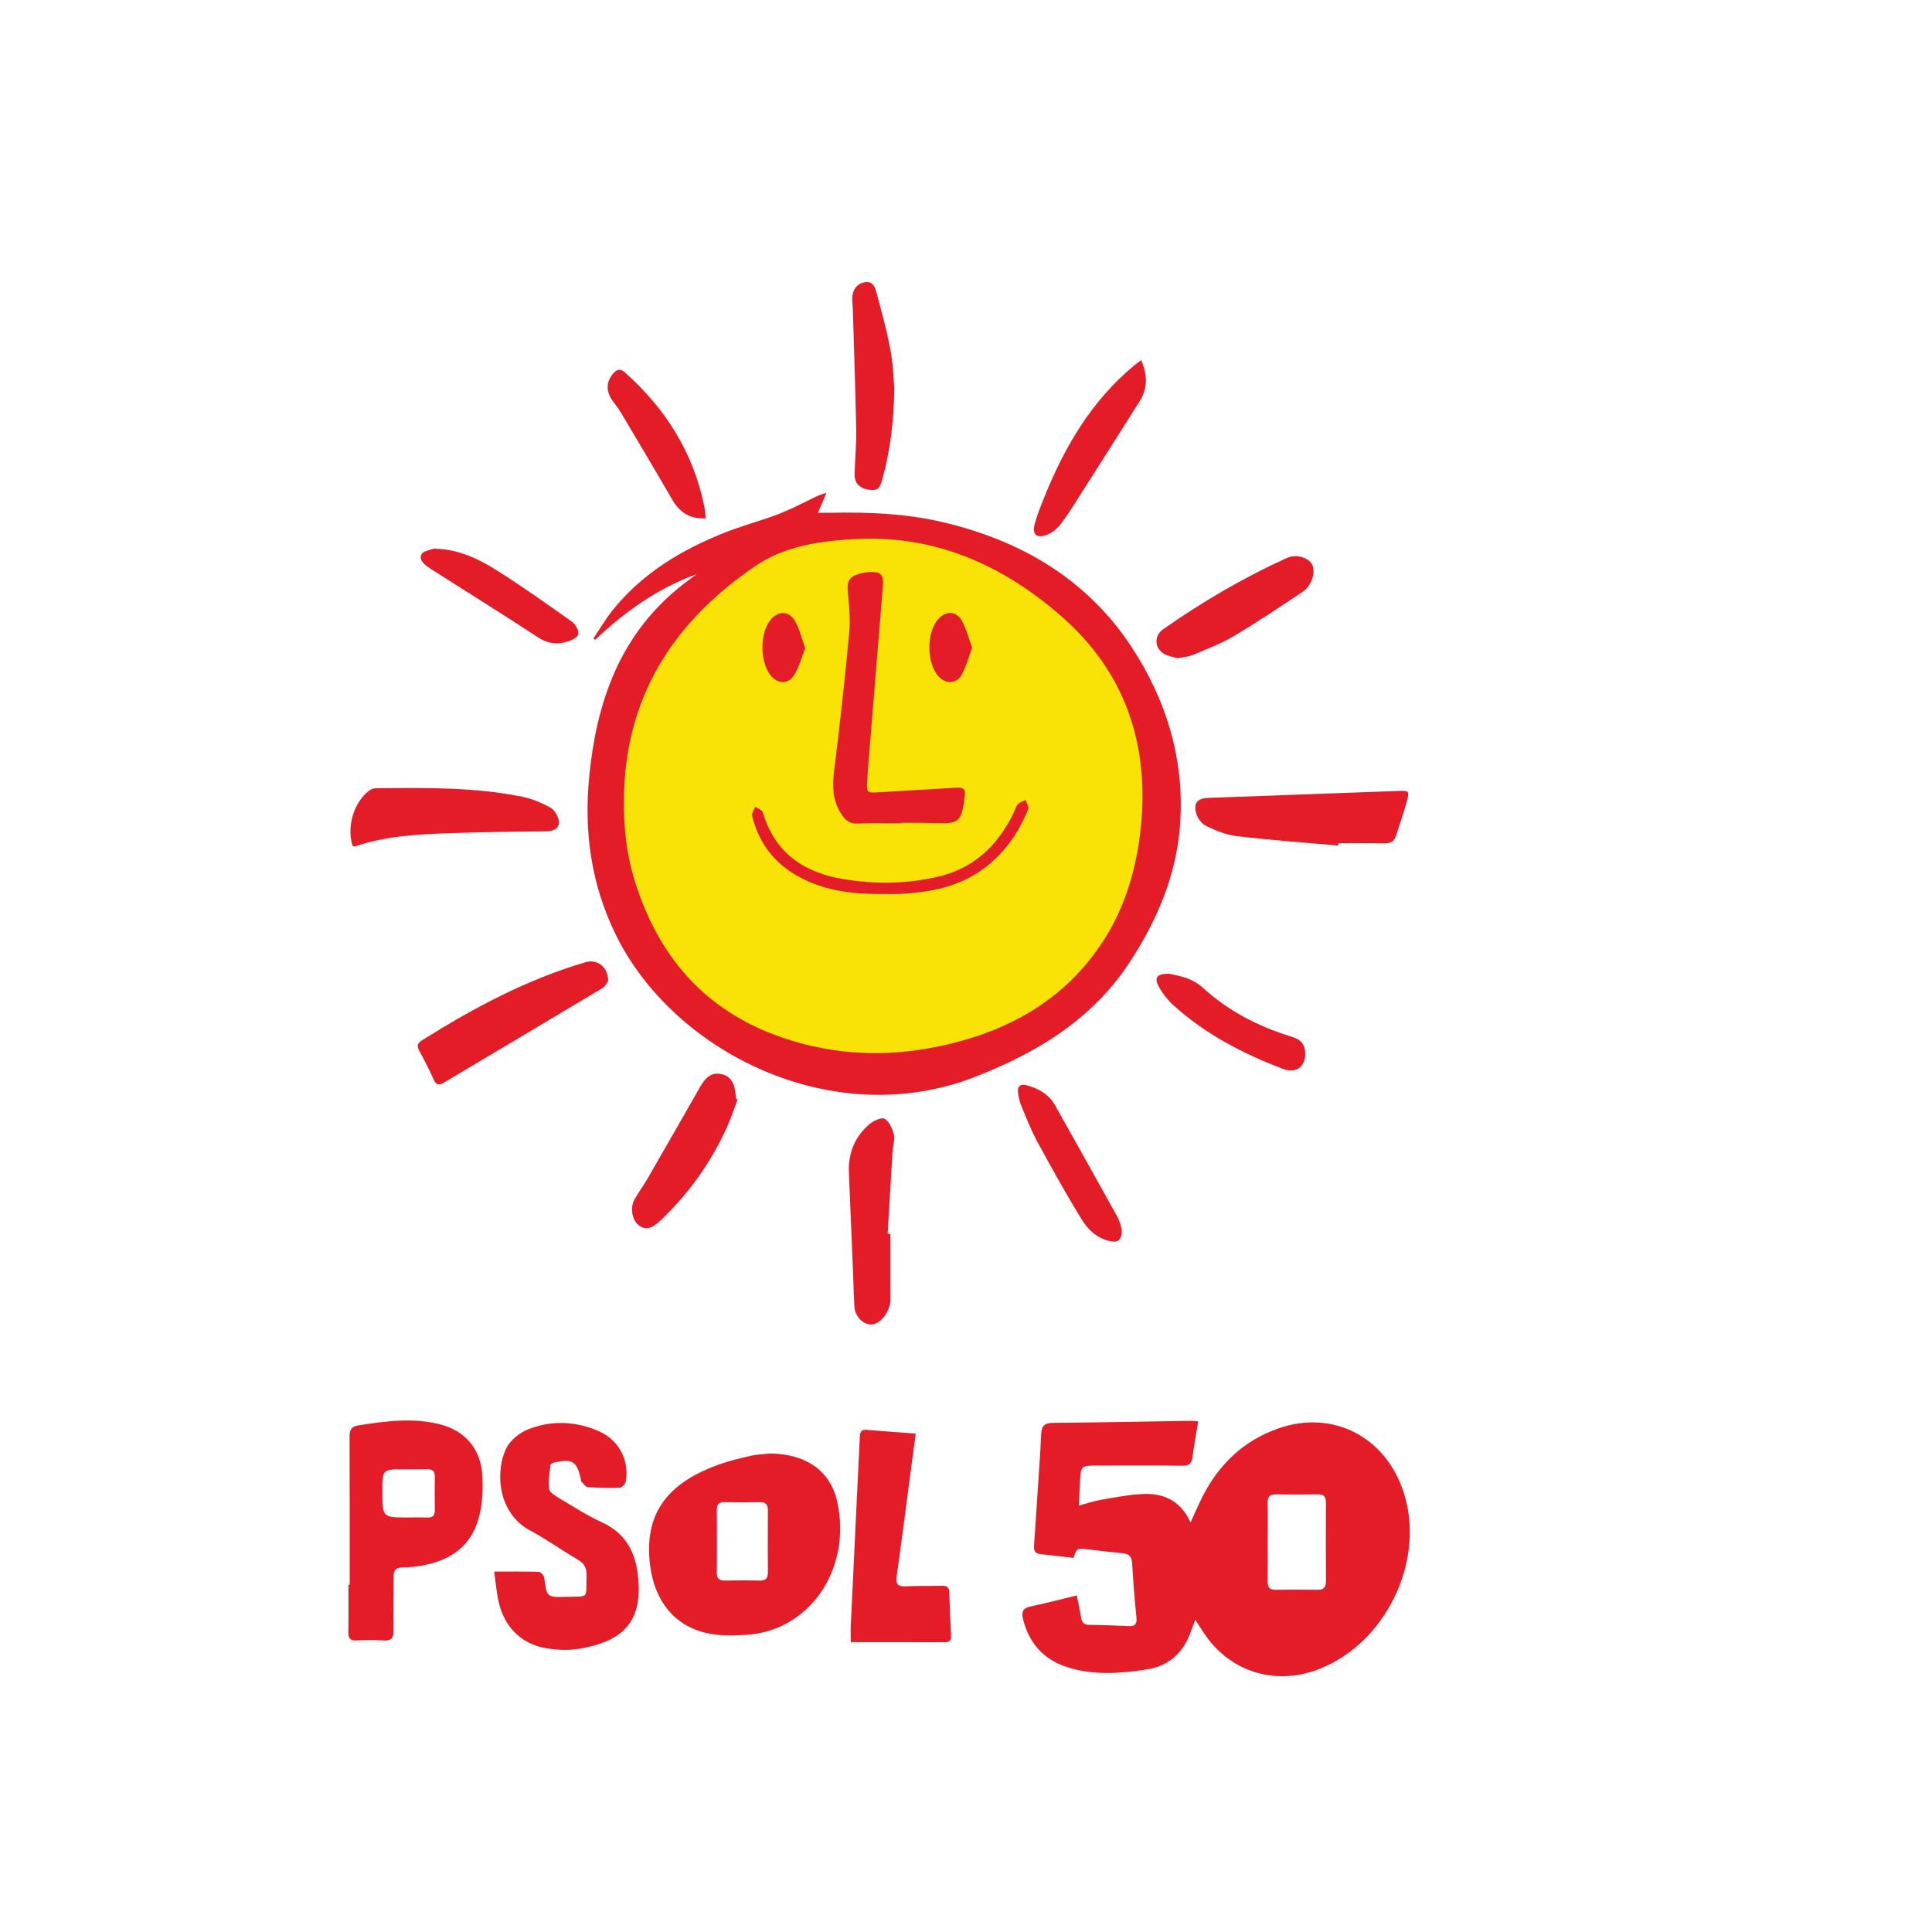 <?xml version="1.0" encoding="utf-8"?>
<svg viewBox="0 0 500 500" xmlns="http://www.w3.org/2000/svg">
  <g id="g392" transform="matrix(3.076, 0, 0, -3.076, 160.284, 207.994)" style="">
    <path d="m 0,0 c -0.003,-2.217 0.219,-4.409 0.858,-6.537 1.994,-6.641 6.034,-11.417 12.706,-13.716 5.468,-1.885 10.978,-1.728 16.439,-0.022 4.677,1.462 8.554,4.155 11.237,8.298 2.065,3.19 3.031,6.816 3.312,10.583 0.507,6.818 -1.618,12.69 -6.779,17.258 -5.206,4.608 -11.229,7.237 -18.324,6.738 C 16.576,22.4 13.755,21.977 11.246,20.259 4.101,15.365 0.01,8.83 0,0" style="fill:#f9e206;fill-opacity:1;fill-rule:nonzero;stroke:none" id="path394"/>
  </g>
  <g id="g396" transform="matrix(3.076, 0, 0, -3.076, 180.287, 148.601)" style="">
    <path d="m 0,0 c -3.26,-1.174 -6.027,-3.152 -8.538,-5.523 -0.05,0.038 -0.099,0.075 -0.148,0.111 0.527,0.782 1.003,1.604 1.589,2.34 2.493,3.13 5.805,5.114 9.461,6.57 1.426,0.569 2.92,0.963 4.361,1.495 0.858,0.317 1.679,0.733 2.504,1.13 0.539,0.259 1.056,0.564 1.692,0.717 -0.216,-0.507 -0.432,-1.014 -0.712,-1.673 0.412,0 0.705,-0.005 0.997,0.001 3.232,0.067 6.451,-0.062 9.609,-0.815 6.534,-1.559 12.052,-4.807 15.77,-10.466 2.939,-4.472 4.483,-9.491 4.09,-14.957 -0.306,-4.249 -1.916,-8.009 -4.215,-11.542 -3.147,-4.837 -7.804,-7.636 -12.995,-9.668 -12.011,-4.699 -25.423,2.071 -30.259,11.932 -2.082,4.244 -2.699,8.683 -2.24,13.335 0.287,2.916 0.858,5.758 2.003,8.467 1.378,3.263 3.501,5.94 6.351,8.042 C -0.452,-0.337 -0.227,-0.168 0,0 m -6.121,-19.164 c -0.002,-2.167 0.215,-4.311 0.839,-6.391 1.951,-6.494 5.901,-11.164 12.424,-13.412 5.347,-1.843 10.734,-1.689 16.074,-0.021 4.573,1.429 8.363,4.062 10.987,8.114 2.019,3.119 2.964,6.664 3.238,10.347 0.496,6.667 -1.582,12.408 -6.629,16.875 C 25.723,0.853 19.833,3.424 12.896,2.935 10.087,2.738 7.328,2.325 4.876,0.645 -2.11,-4.14 -6.111,-10.53 -6.121,-19.164" style="fill:#e41c28;fill-opacity:1;fill-rule:nonzero;stroke:none" id="path398"/>
  </g>
  <g id="g400" transform="matrix(3.076, 0, 0, -3.076, 346.33, 218.831)" style="">
    <path d="m 0,0 c -2.85,0.255 -5.705,0.46 -8.545,0.793 -0.894,0.104 -1.784,0.474 -2.601,0.874 -0.378,0.184 -0.729,0.7 -0.826,1.126 -0.192,0.84 0.188,1.188 1.059,1.22 C -5.561,4.204 -0.208,4.398 5.145,4.597 5.916,4.625 6.001,4.581 5.798,3.812 5.534,2.81 5.185,1.831 4.871,0.842 4.714,0.348 4.396,0.165 3.858,0.182 2.579,0.222 1.297,0.195 0.018,0.195 0.012,0.13 0.006,0.065 0,0" style="fill:#e41c28;fill-opacity:1;fill-rule:nonzero;stroke:none" id="path402"/>
  </g>
  <g id="g404" transform="matrix(3.076, 0, 0, -3.076, 157.41, 253.864)" style="">
    <path d="m 0,0 c -0.097,-0.125 -0.236,-0.456 -0.484,-0.605 -4.444,-2.665 -8.901,-5.308 -13.354,-7.957 -0.361,-0.214 -0.624,-0.233 -0.835,0.235 -0.377,0.842 -0.796,1.666 -1.236,2.477 -0.228,0.418 -0.096,0.642 0.262,0.866 4.324,2.713 8.799,5.108 13.727,6.554 C -0.933,1.86 -0.023,1.211 0,0" style="fill:#e41c28;fill-opacity:1;fill-rule:nonzero;stroke:none" id="path406"/>
  </g>
  <g id="g408" transform="matrix(3.076, 0, 0, -3.076, 91.31, 219.01)" style="">
    <path d="M 0,0 C -0.557,1.548 0.077,3.722 1.38,4.683 1.54,4.801 1.769,4.883 1.966,4.884 6.085,4.917 10.21,4.989 14.274,4.162 15.07,4 15.85,3.662 16.574,3.283 16.903,3.111 17.183,2.674 17.296,2.3 17.488,1.667 17.077,1.276 16.349,1.263 13.603,1.214 10.856,1.206 8.113,1.1 5.445,0.997 2.769,0.869 0.205,-0.009 0.144,-0.03 0.067,-0.004 0,0" style="fill:#e41c28;fill-opacity:1;fill-rule:nonzero;stroke:none" id="path410"/>
  </g>
  <g id="g412" transform="matrix(3.076, 0, 0, -3.076, 230.442, 319.329)" style="">
    <path d="m 0,0 c 0,-1.848 -0.007,-3.696 0.003,-5.544 0.004,-0.757 -0.549,-1.678 -1.233,-1.991 -0.777,-0.355 -1.753,0.416 -1.805,1.445 -0.054,1.065 -0.08,2.131 -0.124,3.196 -0.11,2.676 -0.221,5.351 -0.335,8.026 -0.069,1.641 0.488,3.037 1.732,4.099 0.337,0.288 1.021,0.601 1.279,0.449 C -0.093,9.451 0.169,8.849 0.288,8.358 0.392,7.924 0.209,7.426 0.18,6.954 0.037,4.638 -0.098,2.322 -0.235,0.006 -0.157,0.004 -0.079,0.002 0,0" style="fill:#e41c28;fill-opacity:1;fill-rule:nonzero;stroke:none" id="path414"/>
  </g>
  <g id="g416" transform="matrix(3.076, 0, 0, -3.076, 304.701, 170.36)" style="">
    <path d="m 0,0 c -0.352,0.116 -0.818,0.18 -1.179,0.408 -0.774,0.488 -0.758,1.515 -0.022,2.03 3.245,2.272 6.646,4.275 10.25,5.925 0.192,0.088 0.394,0.175 0.6,0.206 0.723,0.111 1.496,-0.231 1.71,-0.731 C 11.638,7.189 11.28,6.079 10.544,5.59 8.632,4.321 6.726,3.036 4.754,1.865 3.663,1.217 2.452,0.767 1.277,0.269 0.917,0.116 0.499,0.1 0,0" style="fill:#e41c28;fill-opacity:1;fill-rule:nonzero;stroke:none" id="path418"/>
  </g>
  <g id="g420" transform="matrix(3.076, 0, 0, -3.076, 231.45, 100.471)" style="">
    <path d="m 0,0 c -0.044,-2.946 -0.368,-5.308 -1,-7.626 -0.243,-0.89 -0.44,-1.025 -1.205,-0.904 -0.734,0.116 -1.16,0.581 -1.138,1.301 0.036,1.255 0.16,2.509 0.136,3.762 -0.064,3.382 -0.186,6.763 -0.285,10.145 -0.012,0.401 -0.087,0.814 -0.016,1.2 0.106,0.581 0.495,0.976 1.1,1.051 0.596,0.074 0.787,-0.433 0.897,-0.84 C -1.075,6.471 -0.632,4.848 -0.324,3.202 -0.094,1.975 -0.067,0.71 0,0" style="fill:#e41c28;fill-opacity:1;fill-rule:nonzero;stroke:none" id="path422"/>
  </g>
  <g id="g424" transform="matrix(3.076, 0, 0, -3.076, 190.895, 284.484)" style="">
    <path d="m 0,0 c -0.298,-0.788 -0.554,-1.594 -0.901,-2.359 -1.343,-2.965 -3.202,-5.569 -5.558,-7.818 -0.766,-0.731 -1.298,-0.857 -1.863,-0.426 -0.544,0.416 -0.748,1.447 -0.364,2.149 0.339,0.621 0.771,1.192 1.125,1.806 1.479,2.559 2.948,5.124 4.409,7.693 0.524,0.921 1.053,1.241 1.848,1.055 0.68,-0.158 1.047,-0.707 1.136,-1.693 0.011,-0.118 0.02,-0.237 0.03,-0.355 C -0.092,0.035 -0.046,0.017 0,0" style="fill:#e41c28;fill-opacity:1;fill-rule:nonzero;stroke:none" id="path426"/>
  </g>
  <g id="g428" transform="matrix(3.076, 0, 0, -3.076, 295.346, 93.187)" style="">
    <path d="m 0,0 c 0.516,-1.223 0.569,-2.353 -0.12,-3.445 -1.73,-2.744 -3.467,-5.484 -5.212,-8.219 -0.483,-0.759 -0.961,-1.527 -1.519,-2.23 -0.277,-0.351 -0.693,-0.664 -1.111,-0.817 -0.862,-0.316 -1.239,0.056 -0.991,0.945 0.196,0.705 0.463,1.392 0.735,2.073 1.716,4.299 3.99,8.222 7.613,11.228 C -0.428,-0.319 -0.241,-0.184 0,0" style="fill:#e41c28;fill-opacity:1;fill-rule:nonzero;stroke:none" id="path430"/>
  </g>
  <g id="g432" transform="matrix(3.076, 0, 0, -3.076, 290.32, 318.155)" style="">
    <path d="m 0,0 c 0.017,-0.895 -0.29,-1.136 -0.977,-0.996 -1.108,0.227 -1.877,0.976 -2.416,1.857 -1.307,2.135 -2.526,4.325 -3.723,6.524 -0.519,0.953 -0.915,1.975 -1.327,2.982 -0.159,0.387 -0.265,0.814 -0.296,1.231 -0.032,0.437 0.236,0.659 0.691,0.536 1.013,-0.273 1.896,-0.741 2.433,-1.699 C -3.868,7.318 -2.114,4.203 -0.383,1.076 -0.171,0.692 -0.083,0.24 0,0" style="fill:#e41c28;fill-opacity:1;fill-rule:nonzero;stroke:none" id="path434"/>
  </g>
  <g id="g436" transform="matrix(3.076, 0, 0, -3.076, 113.14, 142.03)" style="">
    <path d="m 0,0 c 1.865,-0.082 3.502,-0.857 5.023,-1.819 2.157,-1.364 4.243,-2.844 6.325,-4.323 0.294,-0.209 0.57,-0.711 0.53,-1.038 -0.031,-0.248 -0.551,-0.518 -0.901,-0.627 -0.863,-0.268 -1.662,-0.19 -2.484,0.35 -2.985,1.961 -6.02,3.848 -9.035,5.763 -0.1,0.064 -0.193,0.138 -0.29,0.206 -0.375,0.261 -0.712,0.63 -0.465,1.055 0.142,0.244 0.613,0.305 0.944,0.427 C -0.249,0.032 -0.118,0 0,0" style="fill:#e41c28;fill-opacity:1;fill-rule:nonzero;stroke:none" id="path438"/>
  </g>
  <g id="g440" transform="matrix(3.076, 0, 0, -3.076, 182.647, 134.135)" style="">
    <path d="m 0,0 c -1.403,-0.082 -2.234,0.555 -2.855,1.63 -1.409,2.436 -2.85,4.853 -4.289,7.273 -0.216,0.364 -0.489,0.695 -0.735,1.042 -0.537,0.757 -0.483,1.632 0.129,2.276 0.312,0.328 0.573,0.387 0.956,0.046 C -3.372,9.212 -1.039,5.519 -0.121,0.987 -0.061,0.691 -0.046,0.386 0,0" style="fill:#e41c28;fill-opacity:1;fill-rule:nonzero;stroke:none" id="path442"/>
  </g>
  <g id="g444" transform="matrix(3.076, 0, 0, -3.076, 302.581, 252.01)" style="">
    <path d="m 0,0 c 0.909,-0.187 1.941,-0.365 2.815,-1.162 2.146,-1.959 4.68,-3.276 7.451,-4.124 0.682,-0.209 1.109,-0.506 1.174,-1.281 0.097,-1.178 -0.716,-1.875 -1.834,-1.45 -3.361,1.278 -6.527,2.912 -9.219,5.339 -0.498,0.449 -0.935,1.009 -1.261,1.596 C -1.292,-0.331 -1.023,0.014 0,0" style="fill:#e41c28;fill-opacity:1;fill-rule:nonzero;stroke:none" id="path446"/>
  </g>
  <g id="g448" transform="matrix(3.076, 0, 0, -3.076, 233.257, 213.083)" style="">
    <path d="m 0,0 c -1.208,0 -2.418,0.045 -3.623,-0.017 -0.702,-0.037 -1.08,0.262 -1.433,0.808 -0.73,1.131 -0.756,2.322 -0.597,3.615 0.475,3.853 0.909,7.714 1.268,11.58 0.113,1.215 -0.014,2.462 -0.125,3.686 -0.057,0.636 0.15,1.024 0.695,1.228 0.37,0.139 0.777,0.237 1.17,0.245 0.952,0.019 1.173,-0.223 1.097,-1.167 C -1.96,14.877 -2.383,9.777 -2.801,4.676 -2.828,4.345 -2.846,4.014 -2.865,3.683 -2.932,2.53 -2.933,2.547 -1.745,2.623 0.383,2.759 2.514,2.859 4.641,3.004 5.221,3.043 5.438,2.847 5.332,2.28 5.302,2.118 5.302,1.95 5.276,1.786 5.025,0.204 4.756,-0.024 3.198,0.011 2.653,0.024 2.108,0.041 1.563,0.047 1.042,0.053 0.521,0.048 0,0.048 0,0.032 0,0.016 0,0" style="fill:#e41c28;fill-opacity:1;fill-rule:nonzero;stroke:none" id="path450"/>
  </g>
  <g id="g452" transform="matrix(3.076, 0, 0, -3.076, 228.417, 231.355)" style="">
    <path d="m 0,0 c -2.667,-0.031 -5.262,0.293 -7.574,1.759 -1.782,1.131 -2.906,2.762 -3.399,4.808 -0.054,0.222 0.165,0.511 0.257,0.769 0.217,-0.155 0.572,-0.268 0.632,-0.468 1.024,-3.441 3.48,-5.096 6.878,-5.638 2.654,-0.423 5.297,-0.387 7.909,0.23 2.948,0.696 4.946,2.58 6.268,5.244 0.137,0.276 0.212,0.598 0.401,0.827 0.15,0.183 0.433,0.256 0.656,0.377 0.084,-0.255 0.307,-0.567 0.23,-0.759 C 11.476,5.204 10.32,3.524 8.638,2.23 6.484,0.575 3.97,0.121 1.351,0.003 0.902,-0.017 0.45,0 0,0" style="fill:#e41c28;fill-opacity:1;fill-rule:nonzero;stroke:none" id="path454"/>
  </g>
  <g id="g456" transform="matrix(3.076, 0, 0, -3.076, 208.393, 167.78)" style="">
    <path d="m 0,0 c -0.316,-0.786 -0.523,-1.598 -0.947,-2.273 -0.492,-0.785 -1.38,-0.731 -1.96,-0.011 -0.901,1.119 -0.929,3.472 -0.053,4.618 0.631,0.825 1.562,0.863 2.094,-0.032 C -0.47,1.635 -0.303,0.833 0,0" style="fill:#e41c28;fill-opacity:1;fill-rule:nonzero;stroke:none" id="path458"/>
  </g>
  <g id="g460" transform="matrix(3.076, 0, 0, -3.076, 251.592, 167.611)" style="">
    <path d="M 0,0 C -0.297,-0.793 -0.498,-1.579 -0.875,-2.269 -1.314,-3.073 -2.214,-3.09 -2.835,-2.408 -3.834,-1.31 -3.856,1.246 -2.877,2.373 -2.212,3.138 -1.314,3.105 -0.838,2.212 -0.479,1.539 -0.286,0.776 0,0" style="fill:#e41c28;fill-opacity:1;fill-rule:nonzero;stroke:none" id="path462"/>
  </g>
  <g id="g464" transform="matrix(3.076, 0, 0, -3.076, 310.09, 367.841)" style="">
    <path d="m 0,0 c -0.175,-1.084 -0.356,-2.058 -0.483,-3.038 -0.07,-0.538 -0.304,-0.704 -0.848,-0.698 -2.369,0.03 -4.739,0.013 -7.109,0.013 -1.424,10e-4 -1.426,10e-4 -1.506,-1.389 -0.035,-0.603 -0.056,-1.207 -0.09,-1.972 0.728,0.191 1.32,0.394 1.929,0.495 1.2,0.198 2.408,0.451 3.618,0.48 1.695,0.039 3.066,-0.662 3.845,-2.401 0.37,0.802 0.664,1.5 1.006,2.173 1.385,2.724 3.467,4.716 6.363,5.732 4.713,1.654 9.259,-0.807 10.664,-5.704 1.632,-5.691 -1.713,-12.413 -7.237,-14.542 -3.826,-1.474 -7.733,-0.148 -9.879,3.353 -0.141,0.228 -0.293,0.451 -0.518,0.798 -0.143,-0.374 -0.25,-0.623 -0.335,-0.878 -0.618,-1.851 -1.831,-3.011 -3.802,-3.309 -2.207,-0.333 -4.413,-0.494 -6.584,0.187 -2.009,0.629 -3.252,1.998 -3.766,4.043 -0.152,0.604 -0.034,0.946 0.642,1.086 1.265,0.262 2.516,0.596 3.875,0.923 0.128,-0.648 0.264,-1.258 0.366,-1.874 0.069,-0.42 0.26,-0.603 0.707,-0.607 1.095,-0.008 2.19,-0.049 3.284,-0.1 0.535,-0.025 0.72,0.165 0.664,0.719 -0.152,1.52 -0.279,3.044 -0.362,4.57 -0.032,0.59 -0.292,0.796 -0.833,0.846 -0.989,0.091 -1.974,0.221 -2.961,0.328 -0.846,0.092 -0.854,0.083 -1.147,-0.725 -0.926,0.107 -1.858,0.222 -2.792,0.321 -0.542,0.058 -0.545,0.412 -0.515,0.828 0.109,1.499 0.205,2.998 0.302,4.498 0.101,1.575 0.222,3.15 0.287,4.727 0.028,0.688 0.246,0.981 0.991,0.987 3.847,0.031 7.694,0.112 11.541,0.172 C -0.486,0.045 -0.289,0.018 0,0 m 5.851,-10.14 c 0,-1.119 0.014,-2.237 -0.006,-3.354 -0.009,-0.493 0.191,-0.684 0.676,-0.679 1.168,0.016 2.338,0.019 3.506,-0.002 0.526,-0.009 0.727,0.204 0.724,0.722 -0.013,2.211 -0.013,4.422 -0.003,6.632 0.002,0.485 -0.193,0.685 -0.683,0.677 -1.168,-0.018 -2.337,-0.02 -3.506,0 C 6.036,-6.135 5.833,-6.335 5.845,-6.863 5.87,-7.954 5.853,-9.048 5.851,-10.14" style="fill:#e41c28;fill-opacity:1;fill-rule:nonzero;stroke:none" id="path466"/>
  </g>
  <g id="g468" transform="matrix(3.076, 0, 0, -3.076, 199.276, 376.167)" style="">
    <path d="m 0,0 c 3.029,-0.033 5.11,-1.454 5.673,-4.128 1.2,-5.693 -2.411,-10.842 -7.72,-11.132 -1.081,-0.059 -2.208,-0.086 -3.253,0.145 -2.76,0.612 -4.392,2.714 -4.78,5.65 -0.609,4.614 1.699,7.045 5.7,8.511 0.903,0.331 1.851,0.55 2.79,0.767 C -1.073,-0.068 -0.531,-0.059 0,0 m -4.469,-7.395 c 0,-0.867 0.013,-1.733 -0.005,-2.599 -0.011,-0.473 0.147,-0.707 0.657,-0.697 0.993,0.021 1.987,0.021 2.981,-10e-4 0.518,-0.011 0.66,0.248 0.657,0.706 -0.007,1.732 -0.01,3.464 0,5.197 0.003,0.472 -0.162,0.704 -0.668,0.695 -0.993,-0.02 -1.987,-0.021 -2.98,0 -0.516,0.011 -0.659,-0.233 -0.648,-0.702 0.02,-0.866 0.006,-1.733 0.006,-2.599" style="fill:#e41c28;fill-opacity:1;fill-rule:nonzero;stroke:none" id="path470"/>
  </g>
  <g id="g472" transform="matrix(3.076, 0, 0, -3.076, 127.889, 406.727)" style="">
    <path d="M 0,0 C 1.344,0 2.556,0.02 3.765,-0.024 3.926,-0.029 4.187,-0.338 4.213,-0.532 4.432,-2.156 4.419,-2.164 6.051,-2.125 8.073,-2.077 7.703,-2.3 7.777,-0.407 7.803,0.256 7.612,0.673 7.023,1.014 5.682,1.791 4.42,2.712 3.054,3.438 0.229,4.94 0.097,8.5 1.017,10.368 c 0.336,0.679 1.113,1.311 1.834,1.597 1.962,0.778 3.99,0.7 5.943,-0.148 1.708,-0.742 2.62,-2.485 2.266,-4.304 C 11.024,7.326 10.722,7.06 10.536,7.053 9.646,7.024 8.752,7.045 7.865,7.115 7.673,7.13 7.496,7.414 7.327,7.59 7.284,7.634 7.302,7.737 7.286,7.811 6.956,9.27 6.59,9.505 5.103,9.191 4.968,9.162 4.747,9.066 4.738,8.982 4.663,8.302 4.535,7.605 4.625,6.941 4.665,6.649 5.146,6.373 5.478,6.175 6.657,5.472 7.816,4.713 9.06,4.147 11.357,3.101 12.059,1.182 12.155,-1.103 12.297,-4.51 10.516,-5.947 7.111,-6.497 6.246,-6.636 5.319,-6.599 4.449,-6.461 2.183,-6.103 0.705,-4.524 0.301,-2.167 0.191,-1.526 0.121,-0.879 0,0" style="fill:#e41c28;fill-opacity:1;fill-rule:nonzero;stroke:none" id="path474"/>
  </g>
  <g id="g476" transform="matrix(3.076, 0, 0, -3.076, 90.501, 410.147)" style="">
    <path d="m 0,0 c 0,4.148 0.007,8.297 -0.009,12.445 -0.002,0.573 0.133,0.877 0.766,0.974 2.271,0.347 4.536,0.664 6.816,0.088 2.215,-0.56 3.508,-2.164 3.595,-4.443 C 11.221,7.681 11.157,6.315 10.652,5.005 9.86,2.956 8.21,2.032 6.181,1.634 5.61,1.522 5.02,1.469 4.438,1.461 3.867,1.453 3.687,1.199 3.692,0.662 3.702,-0.841 3.659,-2.344 3.683,-3.846 3.694,-4.46 3.522,-4.728 2.865,-4.684 c -0.76,0.05 -1.528,0.04 -2.291,0.001 -0.549,-0.027 -0.698,0.191 -0.687,0.709 0.029,1.324 0.01,2.649 0.01,3.974 z m 4.92,5.664 c 0.535,0 1.07,0.018 1.603,-0.005 C 6.979,5.64 7.171,5.827 7.165,6.283 7.15,7.225 7.152,8.166 7.163,9.107 7.169,9.572 6.947,9.734 6.505,9.721 5.869,9.702 5.233,9.713 4.597,9.715 2.745,9.722 2.745,9.723 2.748,7.869 2.75,5.665 2.75,5.665 4.92,5.664" style="fill:#e41c28;fill-opacity:1;fill-rule:nonzero;stroke:none" id="path478"/>
  </g>
  <g id="g480" transform="matrix(3.076, 0, 0, -3.076, 236.991, 371.013)" style="">
    <path d="m 0,0 c -0.204,-1.53 -0.396,-2.959 -0.584,-4.389 -0.338,-2.546 -0.661,-5.094 -1.02,-7.636 -0.092,-0.654 0.115,-0.86 0.765,-0.827 1.016,0.054 2.037,0.021 3.055,0.049 0.422,0.012 0.593,-0.148 0.605,-0.571 0.035,-1.196 0.092,-2.391 0.148,-3.587 0.015,-0.344 -0.032,-0.593 -0.475,-0.592 -2.62,0.009 -5.239,0.005 -7.958,0.005 0,0.542 -0.019,1.014 0.003,1.484 0.239,5.06 0.483,10.12 0.727,15.18 0.011,0.229 0.03,0.457 0.038,0.687 0.013,0.372 0.172,0.546 0.573,0.512 C -2.807,0.203 -1.489,0.112 0,0" style="fill:#e41c28;fill-opacity:1;fill-rule:nonzero;stroke:none" id="path482"/>
  </g>
</svg>